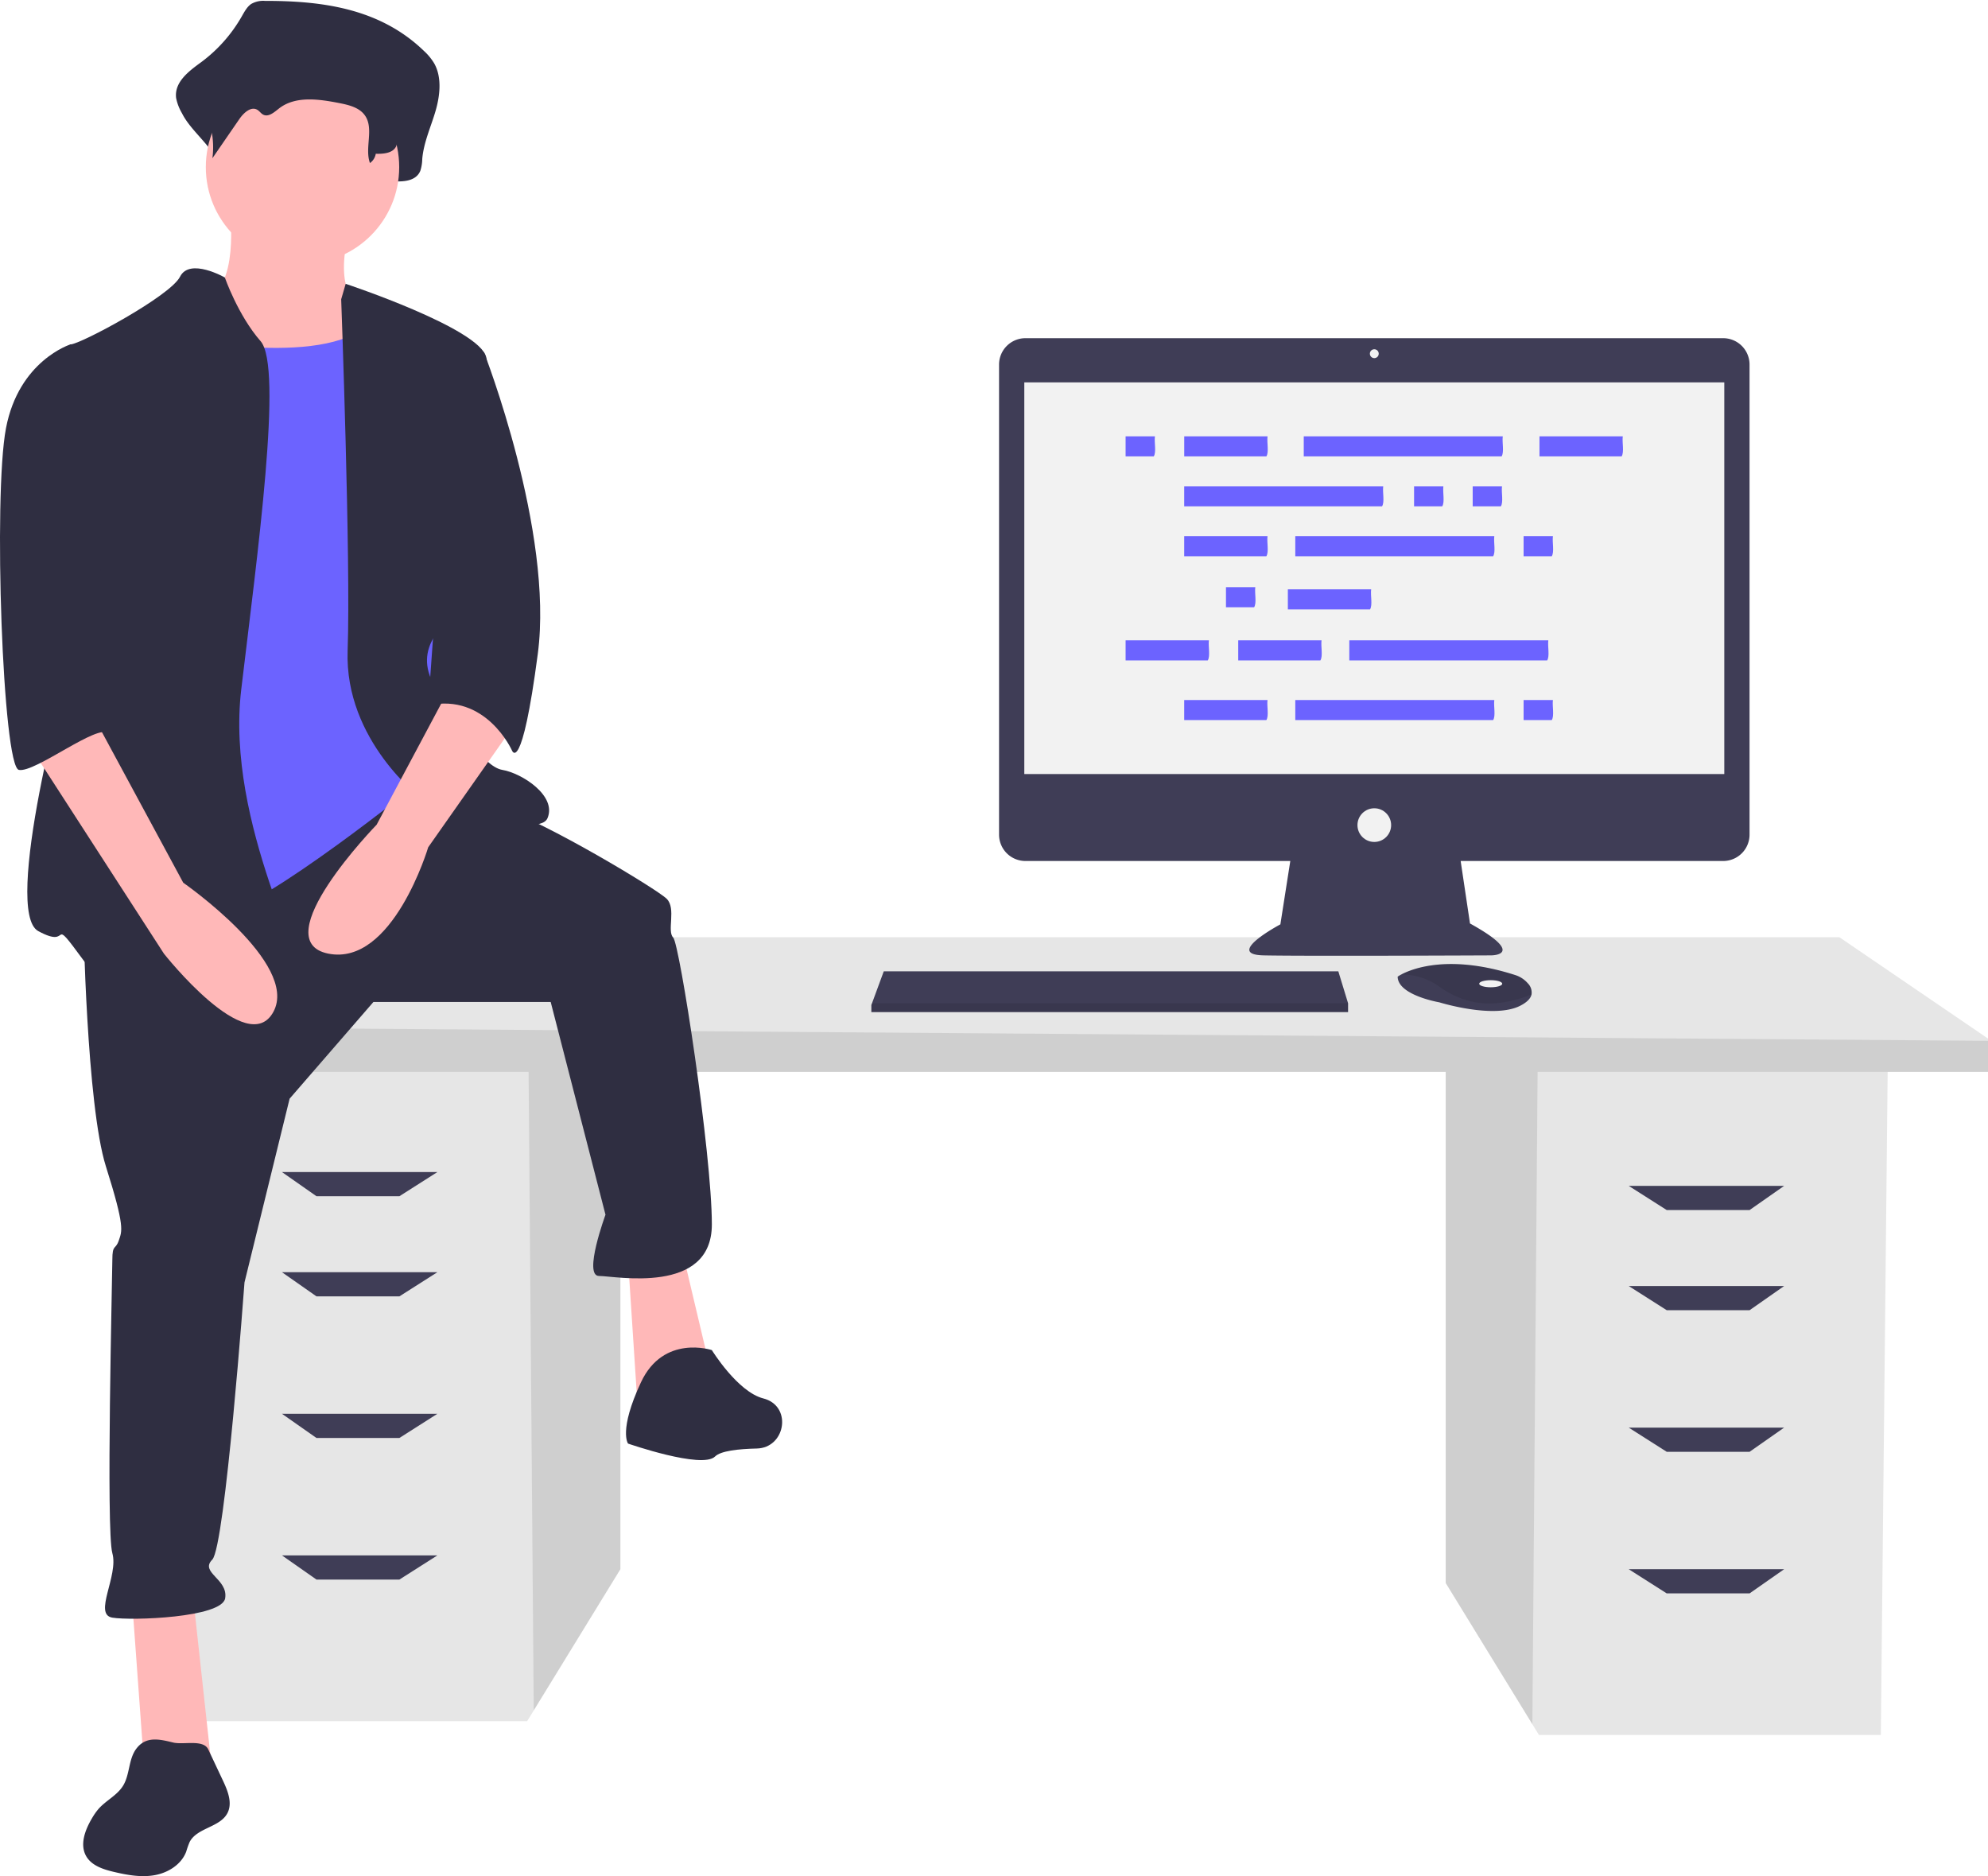 <?xml version="1.0" encoding="UTF-8" standalone="no"?>
<svg
   xmlns:dc="http://purl.org/dc/elements/1.1/"
   xmlns:cc="http://creativecommons.org/ns#"
   xmlns:rdf="http://www.w3.org/1999/02/22-rdf-syntax-ns#"
   xmlns:svg="http://www.w3.org/2000/svg"
   xmlns="http://www.w3.org/2000/svg"
   xmlns:sodipodi="http://sodipodi.sourceforge.net/DTD/sodipodi-0.dtd"
   xmlns:inkscape="http://www.inkscape.org/namespaces/inkscape"
   id="b52d7e2d-d80f-4111-b6ed-d15502ee1edd"
   data-name="Layer 1"
   width="710"
   height="670"
   viewBox="0 0 710 670"
   version="1.1"
   sodipodi:docname="proud.svg"
   inkscape:version="0.92.2 (5c3e80d, 2017-08-06)">
  <defs
     id="defs104" />
  <sodipodi:namedview
     pagecolor="#ffffff"
     bordercolor="#666666"
     borderopacity="1"
     objecttolerance="10"
     gridtolerance="10"
     guidetolerance="10"
     inkscape:pageopacity="0"
     inkscape:pageshadow="2"
     inkscape:window-width="1366"
     inkscape:window-height="745"
     id="namedview102"
     showgrid="false"
     inkscape:zoom="0.85970149"
     inkscape:cx="355"
     inkscape:cy="335"
     inkscape:window-x="-8"
     inkscape:window-y="-8"
     inkscape:window-maximized="1"
     inkscape:current-layer="b52d7e2d-d80f-4111-b6ed-d15502ee1edd"
     inkscape:snap-grids="true"
     inkscape:snap-to-guides="true" />
  <title
     id="title2">feeling_proud</title>
  <polygon
     points="671.722,619.279 674.189,380.018 516.326,380.018 516.326,565.013 547.27,615.443 549.625,619.279 "
     id="polygon4"
     style="fill:#e6e6e6"
     transform="translate(0,0.317)" />
  <polygon
     points="516.326,380.018 516.326,565.013 547.27,615.443 549.169,380.018 "
     id="polygon6"
     style="opacity:0.1"
     transform="translate(0,0.317)" />
  <polygon
     points="66.17,614.345 63.703,375.084 221.566,375.084 221.566,560.08 190.622,610.51 188.267,614.345 "
     id="polygon8"
     style="fill:#e6e6e6"
     transform="translate(0,0.317)" />
  <polygon
     points="221.566,375.084 221.566,560.08 190.622,610.51 188.723,375.084 "
     id="polygon10"
     style="opacity:0.1"
     transform="translate(0,0.317)" />
  <polygon
     points="109.335,334.385 656.923,334.385 711.188,371.385 711.188,382.484 47.67,382.484 47.67,366.451 "
     id="polygon12"
     style="fill:#e6e6e6"
     transform="translate(0,0.317)" />
  <polygon
     points="711.188,371.385 711.188,382.484 47.67,382.484 47.67,366.451 "
     id="polygon14"
     style="opacity:0.1"
     transform="translate(0,0.317)" />
  <polygon
     points="142.635,426.883 113.035,426.883 100.702,418.25 156.201,418.25 "
     id="polygon16"
     style="fill:#3f3d56"
     transform="translate(0,0.317)" />
  <polygon
     points="142.635,462.649 113.035,462.649 100.702,454.016 156.201,454.016 "
     id="polygon18"
     style="fill:#3f3d56"
     transform="translate(0,0.317)" />
  <polygon
     points="142.635,513.215 113.035,513.215 100.702,504.581 156.201,504.581 "
     id="polygon20"
     style="fill:#3f3d56"
     transform="translate(0,0.317)" />
  <polygon
     points="142.635,563.78 113.035,563.78 100.702,555.147 156.201,555.147 "
     id="polygon22"
     style="fill:#3f3d56"
     transform="translate(0,0.317)" />
  <polygon
     points="595.257,431.816 624.857,431.816 637.19,423.183 581.691,423.183 "
     id="polygon24"
     style="fill:#3f3d56"
     transform="translate(0,0.317)" />
  <polygon
     points="595.257,467.582 624.857,467.582 637.19,458.949 581.691,458.949 "
     id="polygon26"
     style="fill:#3f3d56"
     transform="translate(0,0.317)" />
  <polygon
     points="595.257,518.148 624.857,518.148 637.19,509.515 581.691,509.515 "
     id="polygon28"
     style="fill:#3f3d56"
     transform="translate(0,0.317)" />
  <polygon
     points="595.257,568.713 624.857,568.713 637.19,560.08 581.691,560.08 "
     id="polygon30"
     style="fill:#3f3d56"
     transform="translate(0,0.317)" />
  <path
     d="M 615.414,120.774 H 366.228 a 9.423,9.423 0 0 0 -9.424,9.424 v 167.858 a 9.423,9.423 0 0 0 9.424,9.424 h 94.593 l -3.544,22.626 c 0,0 -20.253,10.759 -6.013,11.076 14.24,0.316 81.328,0 81.328,0 0,0 12.974,0 -7.595,-11.392 l -3.334,-22.31 h 93.75 a 9.423,9.423 0 0 0 9.424,-9.424 V 130.197 a 9.423,9.423 0 0 0 -9.424,-9.424 z"
     id="path32"
     inkscape:connector-curvature="0"
     style="fill:#3f3d56" />
  <rect
     x="365.823"
     y="136.555"
     width="249.996"
     height="139.871"
     id="rect34"
     style="fill:#f2f2f2" />
  <circle
     cx="490.821"
     cy="126.311"
     r="1.582"
     id="circle36"
     style="fill:#f2f2f2" />
  <circle
     cx="490.821"
     cy="294.663"
     r="6.013"
     id="circle38"
     style="fill:#f2f2f2" />
  <polygon
     points="311.436,357.952 315.632,346.56 477.971,346.56 481.452,357.952 481.452,361.117 311.202,361.117 311.202,358.585 "
     id="polygon40"
     style="fill:#3f3d56"
     transform="translate(0,0.317)" />
  <path
     d="m 546.97,355.171 c -0.31,1.326 -1.481,2.725 -4.127,4.047 -9.493,4.747 -28.797,-1.266 -28.797,-1.266 0,0 -14.873,-2.532 -14.873,-9.177 a 11.866,11.866 0 0 1 1.304,-0.775 c 3.991,-2.112 17.225,-7.322 40.691,0.221 a 9.786,9.786 0 0 1 4.46,2.923 4.667,4.667 0 0 1 1.342,4.027 z"
     id="path42"
     inkscape:connector-curvature="0"
     style="fill:#3f3d56" />
  <path
     d="m 546.97,355.171 c -11.62,4.452 -21.977,4.785 -32.607,-2.598 a 23.343,23.343 0 0 0 -13.886,-4.573 c 3.991,-2.112 17.225,-7.322 40.691,0.221 a 9.786,9.786 0 0 1 4.46,2.923 4.667,4.667 0 0 1 1.342,4.027 z"
     id="path44"
     inkscape:connector-curvature="0"
     style="opacity:0.1" />
  <ellipse
     cx="532.4"
     cy="351.308"
     rx="4.114"
     ry="1.266"
     id="ellipse46"
     style="fill:#f2f2f2" />
  <polygon
     points="311.436,357.952 481.452,357.952 481.452,361.117 311.202,361.117 311.202,358.585 "
     id="polygon48"
     style="opacity:0.1"
     transform="translate(0,0.317)" />
  <path
     d="M 94.661,0.317 A 8.554,8.554 0 0 0 89.7,1.426 c -1.476,1.011 -2.406,2.782 -3.356,4.429 A 52.986,52.986 0 0 1 71.91,22.16 c -4.289,3.142 -9.742,7.06 -9.008,12.853 a 17.372,17.372 0 0 0 2.091,5.426 c 3.957,7.987 14.754,14.159 13.692,23.273 3.931,-6.581 -1.327,-9.835 2.604,-16.416 1.872,-3.134 5.124,-6.672 7.951,-4.704 0.946,0.659 1.568,1.841 2.553,2.419 2.351,1.38 4.853,-1.258 6.934,-3.126 7.177,-6.443 17.383,-4.755 26.314,-2.747 4.216,0.948 8.847,2.191 11.34,6.221 3.277,5.298 -3.113,11.02 -4.728,17.01 a 3.264,3.264 0 0 0 3.503,4.062 c 2.68,-0.264 5.854,-0.481 6.013,-1.657 3.372,0.12 7.503,-0.262 8.947,-3.772 a 14.762,14.762 0 0 0 0.693,-4.293 c 0.53,-5.897 3.033,-11.277 4.691,-16.89 1.658,-5.613 2.379,-12.191 -0.419,-17.167 a 19.864,19.864 0 0 0 -3.666,-4.456 C 135.534,2.829 114.657,0.295 94.661,0.317 Z"
     id="path50"
     inkscape:connector-curvature="0"
     style="fill:#2f2e41" />
  <path
     d="m 82.138,75.223 c 0,0 3.453,28.778 -9.209,31.081 -12.662,2.302 11.511,41.441 11.511,41.441 l 57.557,6.907 -13.814,-46.045 c 0,0 -9.209,-3.453 -3.453,-26.476 5.756,-23.023 -42.592,-6.907 -42.592,-6.907 z"
     id="path52"
     inkscape:connector-curvature="0"
     style="fill:#ffb8b8" />
  <polygon
     points="47.028,569.318 51.633,632.631 75.806,632.631 68.9,569.318 "
     id="polygon54"
     style="fill:#ffb8b8"
     transform="translate(0,0.317)" />
  <polygon
     points="224.303,449.6 227.756,502.552 254.233,491.041 243.872,447.298 "
     id="polygon56"
     style="fill:#ffb8b8"
     transform="translate(0,0.317)" />
  <path
     d="m 29.761,327.897 c 0,0 1.151,66.766 8.058,88.637 6.907,21.872 5.756,23.023 4.605,26.476 -1.151,3.453 -2.302,1.151 -2.302,6.907 0,5.756 -2.302,96.695 0,104.753 2.302,8.058 -6.907,21.872 0,23.023 6.907,1.151 39.139,0 40.29,-6.907 1.151,-6.907 -9.209,-9.209 -4.605,-13.814 4.605,-4.605 11.511,-98.998 11.511,-98.998 l 16.116,-65.615 29.93,-34.534 h 63.312 l 19.569,75.975 c 0,0 -8.058,21.872 -2.302,21.872 5.756,0 40.29,6.907 40.29,-18.418 0,-25.325 -11.511,-100.149 -13.814,-102.451 -2.302,-2.302 1.151,-10.36 -2.302,-13.814 -3.453,-3.453 -43.743,-27.627 -58.708,-32.232 -14.965,-4.605 -35.958,-10.085 -35.958,-10.085 z"
     id="path58"
     inkscape:connector-curvature="0"
     style="fill:#2f2e41" />
  <path
     d="m 254.233,482.149 c 0,0 -17.267,-5.756 -25.325,11.511 -8.058,17.267 -4.605,21.872 -4.605,21.872 0,0 26.476,9.209 31.081,4.605 2.003,-2.003 8.365,-2.699 14.913,-2.846 9.973,-0.224 12.626,-14.333 3.207,-17.619 q -0.421,-0.147 -0.853,-0.255 c -9.209,-2.302 -18.418,-17.267 -18.418,-17.267 z"
     id="path60"
     inkscape:connector-curvature="0"
     style="fill:#2f2e41" />
  <circle
     cx="108.038"
     cy="59.682"
     r="34.534"
     id="circle62"
     style="fill:#ffb8b8" />
  <path
     d="m 63.144,120.692 c 0,0 56.406,11.511 70.219,-6.907 13.814,-18.418 19.569,51.801 19.569,51.801 l 6.907,73.673 -10.36,40.29 c 0,0 -54.103,43.743 -71.37,47.197 -17.267,3.453 -43.743,5.756 -43.743,5.756 0,0 8.058,-127.776 8.058,-130.078 0,-2.302 20.72,-81.731 20.72,-81.731 z"
     id="path64"
     inkscape:connector-curvature="0"
     style="fill:#6c63ff" />
  <path
     d="m 80.298,99.103 c 0,0 -12.55,-7.189 -16.003,-0.282 -3.453,6.907 -35.685,24.174 -39.139,24.174 -3.453,0 6.907,95.544 2.302,107.056 -4.605,11.511 -26.476,95.544 -13.814,102.451 12.662,6.907 3.453,-6.907 16.116,10.36 12.662,17.267 74.824,17.267 78.277,10.36 3.453,-6.907 -27.627,-58.708 -21.872,-107.056 5.756,-48.348 14.965,-115.114 6.907,-124.323 C 85.016,112.634 80.298,99.103 80.298,99.103 Z"
     id="path66"
     inkscape:connector-curvature="0"
     style="fill:#2f2e41" />
  <path
     d="m 121.852,106.879 1.603,-5.518 c 0,0 47.895,15.878 50.198,26.238 2.302,10.36 1.151,82.882 -6.907,88.637 -8.058,5.756 -19.569,14.965 -11.511,28.778 8.058,13.814 17.267,28.778 24.174,29.93 6.907,1.151 19.569,9.209 16.116,17.267 -3.453,8.058 -44.894,-6.907 -44.894,-6.907 0,0 -27.627,-20.72 -26.476,-52.952 1.151,-32.232 -2.302,-125.474 -2.302,-125.474 z"
     id="path68"
     inkscape:connector-curvature="0"
     style="fill:#2f2e41" />
  <path
     d="m 162.142,242.713 -27.627,51.801 c 0,0 -40.29,41.441 -17.267,46.045 23.023,4.605 35.685,-37.987 35.685,-37.987 l 29.93,-42.592 z"
     id="path70"
     inkscape:connector-curvature="0"
     style="fill:#ffb8b8" />
  <path
     d="m 96.344,9.353 a 7.838,7.838 0 0 0 -4.039,0.783 9.413,9.413 0 0 0 -2.732,3.131 39.773,39.773 0 0 1 -11.75,11.524 c -3.491,2.221 -7.93,4.99 -7.333,9.084 a 11.359,11.359 0 0 0 1.702,3.835 30.163,30.163 0 0 1 3.665,18.801 l 9.6,-13.954 c 1.524,-2.215 4.171,-4.715 6.472,-3.324 0.77,0.466 1.276,1.301 2.078,1.71 1.914,0.975 3.95,-0.889 5.644,-2.21 5.842,-4.554 14.15,-3.361 21.421,-1.942 3.432,0.67 7.202,1.549 9.231,4.397 3.372,4.733 -0.149,11.572 1.819,17.04 a 5.023,5.023 0 0 0 2.079,-3.317 c 2.745,0.085 6.107,-0.185 7.283,-2.666 a 9.188,9.188 0 0 0 0.564,-3.034 c 0.432,-4.168 2.469,-7.971 3.819,-11.938 1.35,-3.967 1.937,-8.616 -0.341,-12.133 a 14.681,14.681 0 0 0 -2.984,-3.149 C 129.616,11.128 112.621,9.337 96.344,9.353 Z"
     id="path72"
     inkscape:connector-curvature="0"
     style="fill:#2f2e41" />
  <path
     d="m 162.142,122.995 10.725,2.847 c 0,0 24.96,63.919 19.204,107.662 -5.756,43.743 -9.209,34.534 -9.209,34.534 0,0 -9.209,-20.72 -29.93,-16.116 z"
     id="path74"
     inkscape:connector-curvature="0"
     style="fill:#2f2e41" />
  <path
     d="m 48.623,624.581 c -2.776,3.772 -2.219,9.165 -4.678,13.151 -2.131,3.455 -6.148,5.267 -8.814,8.329 a 22.326,22.326 0 0 0 -2.266,3.26 c -2.473,4.143 -4.483,9.452 -2.048,13.616 1.959,3.35 6.078,4.66 9.855,5.552 4.774,1.128 9.734,2.031 14.564,1.169 4.829,-0.862 9.549,-3.819 11.271,-8.412 a 32.5,32.5 0 0 1 1.205,-3.401 c 2.617,-5.153 10.827,-5.209 13.506,-10.33 1.875,-3.584 0.151,-7.916 -1.571,-11.576 l -5.261,-11.177 c -1.746,-3.709 -8.824,-1.576 -12.513,-2.465 -4.812,-1.159 -9.787,-2.436 -13.248,2.284 z"
     id="path76"
     inkscape:connector-curvature="0"
     style="fill:#2f2e41" />
  <path
     d="m 10.192,265.736 48.348,74.824 c 0,0 29.93,37.987 39.139,20.72 9.209,-17.267 -32.232,-46.045 -32.232,-46.045 L 34.366,257.678 Z"
     id="path78"
     inkscape:connector-curvature="0"
     style="fill:#ffb8b8" />
  <path
     d="m 34.366,125.297 -9.209,-2.302 c 0,0 -18.418,5.756 -23.023,29.93 -4.605,24.174 -1.151,120.869 4.605,122.02 5.756,1.151 28.427,-16.837 32.056,-13.023 3.629,3.814 -7.882,-15.756 -4.429,-26.116 3.453,-10.36 3e-5,-110.509 3e-5,-110.509 z"
     id="path80"
     inkscape:connector-curvature="0"
     style="fill:#2f2e41" />
  <g
     id="g654"
     transform="translate(-113.79,-787.887)">
    <path
       inkscape:connector-curvature="0"
       id="b9a0b375-cc2a-4c59-8850-661af54e4f62-7-0-4"
       d="m 618.816,961.536 c 3.489,0 6.979,0 10.468,0 -0.287,2.237 0.565,5.613 -0.409,7.163 -3.353,0 -6.706,0 -10.06,0 0,-2.388 0,-4.775 0,-7.163 z"
       style="fill:#6c63ff" />
    <path
       inkscape:connector-curvature="0"
       id="e174c2ab-9bc5-41ec-b37c-b06fbf8a9878-6-1-7"
       d="m 639.753,961.536 c 3.489,0 6.979,0 10.468,0 -0.287,2.237 0.565,5.613 -0.409,7.163 -3.353,0 -6.706,0 -10.06,0 0,-2.388 0,-4.775 0,-7.163 z"
       style="fill:#6c63ff" />
    <path
       inkscape:connector-curvature="0"
       id="ba2479ac-4c7d-43b4-a028-73b1e20e4002-5-7-0"
       d="m 536.721,961.536 c 23.692,0 47.383,0 71.075,0 -0.287,2.237 0.565,5.613 -0.409,7.163 -23.555,0 -47.111,0 -70.666,0 0,-2.388 0,-4.775 0,-7.163 z"
       style="fill:#6c63ff" />
    <path
       inkscape:connector-curvature="0"
       id="edfc7301-4de5-47dc-80e2-1ae2da982d6d-0-5-4"
       d="m 556.014,1016.568 c 9.917,0 19.835,0 29.752,0 -0.287,2.237 0.565,5.613 -0.409,7.163 -9.781,0 -19.562,0 -29.343,0 0,-2.388 0,-4.775 0,-7.163 z"
       style="fill:#6c63ff" />
    <path
       inkscape:connector-curvature="0"
       id="e1009f91-6275-4375-80fa-0d778e331fdc-5-5-3"
       d="m 515.794,1016.568 c 9.917,0 19.835,0 29.752,0 -0.287,2.237 0.565,5.613 -0.409,7.163 -9.781,0 -19.562,0 -29.343,0 0,-2.388 0,-4.775 0,-7.163 z"
       style="fill:#6c63ff" />
    <path
       inkscape:connector-curvature="0"
       id="e6ed1ccd-2cfd-450f-a339-07df3a1ee6bb-0-6-9"
       d="m 595.684,1016.568 c 23.692,0 47.383,0 71.075,0 -0.287,2.237 0.565,5.613 -0.409,7.163 -23.555,0 -47.111,0 -70.666,0 0,-2.388 0,-4.775 0,-7.163 z"
       style="fill:#6c63ff" />
    <path
       inkscape:connector-curvature="0"
       id="e1009f91-6275-4375-80fa-0d778e331fdc-5-4-7-1"
       d="m 573.739,998.353 c 9.917,0 19.835,0 29.752,0 -0.287,2.237 0.565,5.613 -0.409,7.163 -9.781,0 -19.562,0 -29.343,0 0,-2.388 0,-4.775 0,-7.163 z"
       style="fill:#6c63ff" />
    <path
       inkscape:connector-curvature="0"
       id="a060fb9f-1f1a-4862-9a69-16dd49199e18-7-8-9-2"
       d="m 551.639,997.578 c 3.489,0 6.979,0 10.468,0 -0.287,2.237 0.565,5.613 -0.409,7.163 -3.353,0 -6.706,0 -10.06,0 0,-2.388 0,-4.775 0,-7.163 z"
       style="fill:#6c63ff" />
    <path
       inkscape:connector-curvature="0"
       id="edfc7301-4de5-47dc-80e2-1ae2da982d6d-0-1-8-8"
       d="m 536.721,979.364 c 9.917,0 19.835,0 29.752,0 -0.287,2.237 0.565,5.613 -0.409,7.163 -9.781,0 -19.562,0 -29.343,0 0,-2.388 0,-4.775 0,-7.163 z"
       style="fill:#6c63ff" />
    <path
       inkscape:connector-curvature="0"
       id="b6754d5f-104f-449c-b9a9-cf9ac82bf5fe-9-7-1-0"
       d="m 657.935,979.364 c 3.489,0 6.979,0 10.468,0 -0.287,2.237 0.565,5.613 -0.409,7.163 -3.353,0 -6.706,0 -10.06,0 0,-2.388 0,-4.775 0,-7.163 z"
       style="fill:#6c63ff" />
    <path
       inkscape:connector-curvature="0"
       id="e6ed1ccd-2cfd-450f-a339-07df3a1ee6bb-0-9-2-4"
       d="m 576.391,979.364 c 23.692,0 47.383,0 71.075,0 -0.287,2.237 0.565,5.613 -0.409,7.163 -23.555,0 -47.111,0 -70.666,0 0,-2.388 0,-4.775 0,-7.163 z"
       style="fill:#6c63ff" />
    <path
       inkscape:connector-curvature="0"
       id="e1009f91-6275-4375-80fa-0d778e331fdc-5-4-2-7"
       d="m 536.731,943.709 c 9.917,0 19.835,0 29.752,0 -0.287,2.237 0.565,5.613 -0.409,7.163 -9.781,0 -19.562,0 -29.343,0 0,-2.388 0,-4.775 0,-7.163 z"
       style="fill:#6c63ff" />
    <path
       inkscape:connector-curvature="0"
       id="a060fb9f-1f1a-4862-9a69-16dd49199e18-7-8-3-6"
       d="m 515.794,943.709 c 3.489,0 6.979,0 10.468,0 -0.287,2.237 0.565,5.613 -0.409,7.163 -3.353,0 -6.706,0 -10.06,0 0,-2.388 0,-4.775 0,-7.163 z"
       style="fill:#6c63ff" />
    <path
       inkscape:connector-curvature="0"
       id="e6ed1ccd-2cfd-450f-a339-07df3a1ee6bb-0-9-0-5"
       d="m 579.417,943.709 c 23.692,0 47.383,0 71.075,0 -0.287,2.237 0.565,5.613 -0.409,7.163 -23.555,0 -47.111,0 -70.666,0 0,-2.388 0,-4.775 0,-7.163 z"
       style="fill:#6c63ff" />
    <path
       inkscape:connector-curvature="0"
       id="e1009f91-6275-4375-80fa-0d778e331fdc-5-4-4-6"
       d="m 663.603,943.709 c 9.917,0 19.835,0 29.752,0 -0.287,2.237 0.565,5.613 -0.409,7.163 -9.781,0 -19.562,0 -29.343,0 0,-2.388 0,-4.775 0,-7.163 z"
       style="fill:#6c63ff" />
    <path
       inkscape:connector-curvature="0"
       id="edfc7301-4de5-47dc-80e2-1ae2da982d6d-0-1-5-3"
       d="m 536.721,1037.883 c 9.917,0 19.835,0 29.752,0 -0.287,2.237 0.565,5.613 -0.409,7.163 -9.781,0 -19.562,0 -29.343,0 0,-2.388 0,-4.775 0,-7.163 z"
       style="fill:#6c63ff" />
    <path
       inkscape:connector-curvature="0"
       id="b6754d5f-104f-449c-b9a9-cf9ac82bf5fe-9-7-8-8"
       d="m 657.935,1037.883 c 3.489,0 6.979,0 10.468,0 -0.287,2.237 0.565,5.613 -0.409,7.163 -3.353,0 -6.706,0 -10.06,0 0,-2.388 0,-4.775 0,-7.163 z"
       style="fill:#6c63ff" />
    <path
       inkscape:connector-curvature="0"
       id="e6ed1ccd-2cfd-450f-a339-07df3a1ee6bb-0-9-1-0"
       d="m 576.391,1037.883 c 23.692,0 47.383,0 71.075,0 -0.287,2.237 0.565,5.613 -0.409,7.163 -23.555,0 -47.111,0 -70.666,0 0,-2.388 0,-4.775 0,-7.163 z"
       style="fill:#6c63ff" />
  </g>
</svg>
